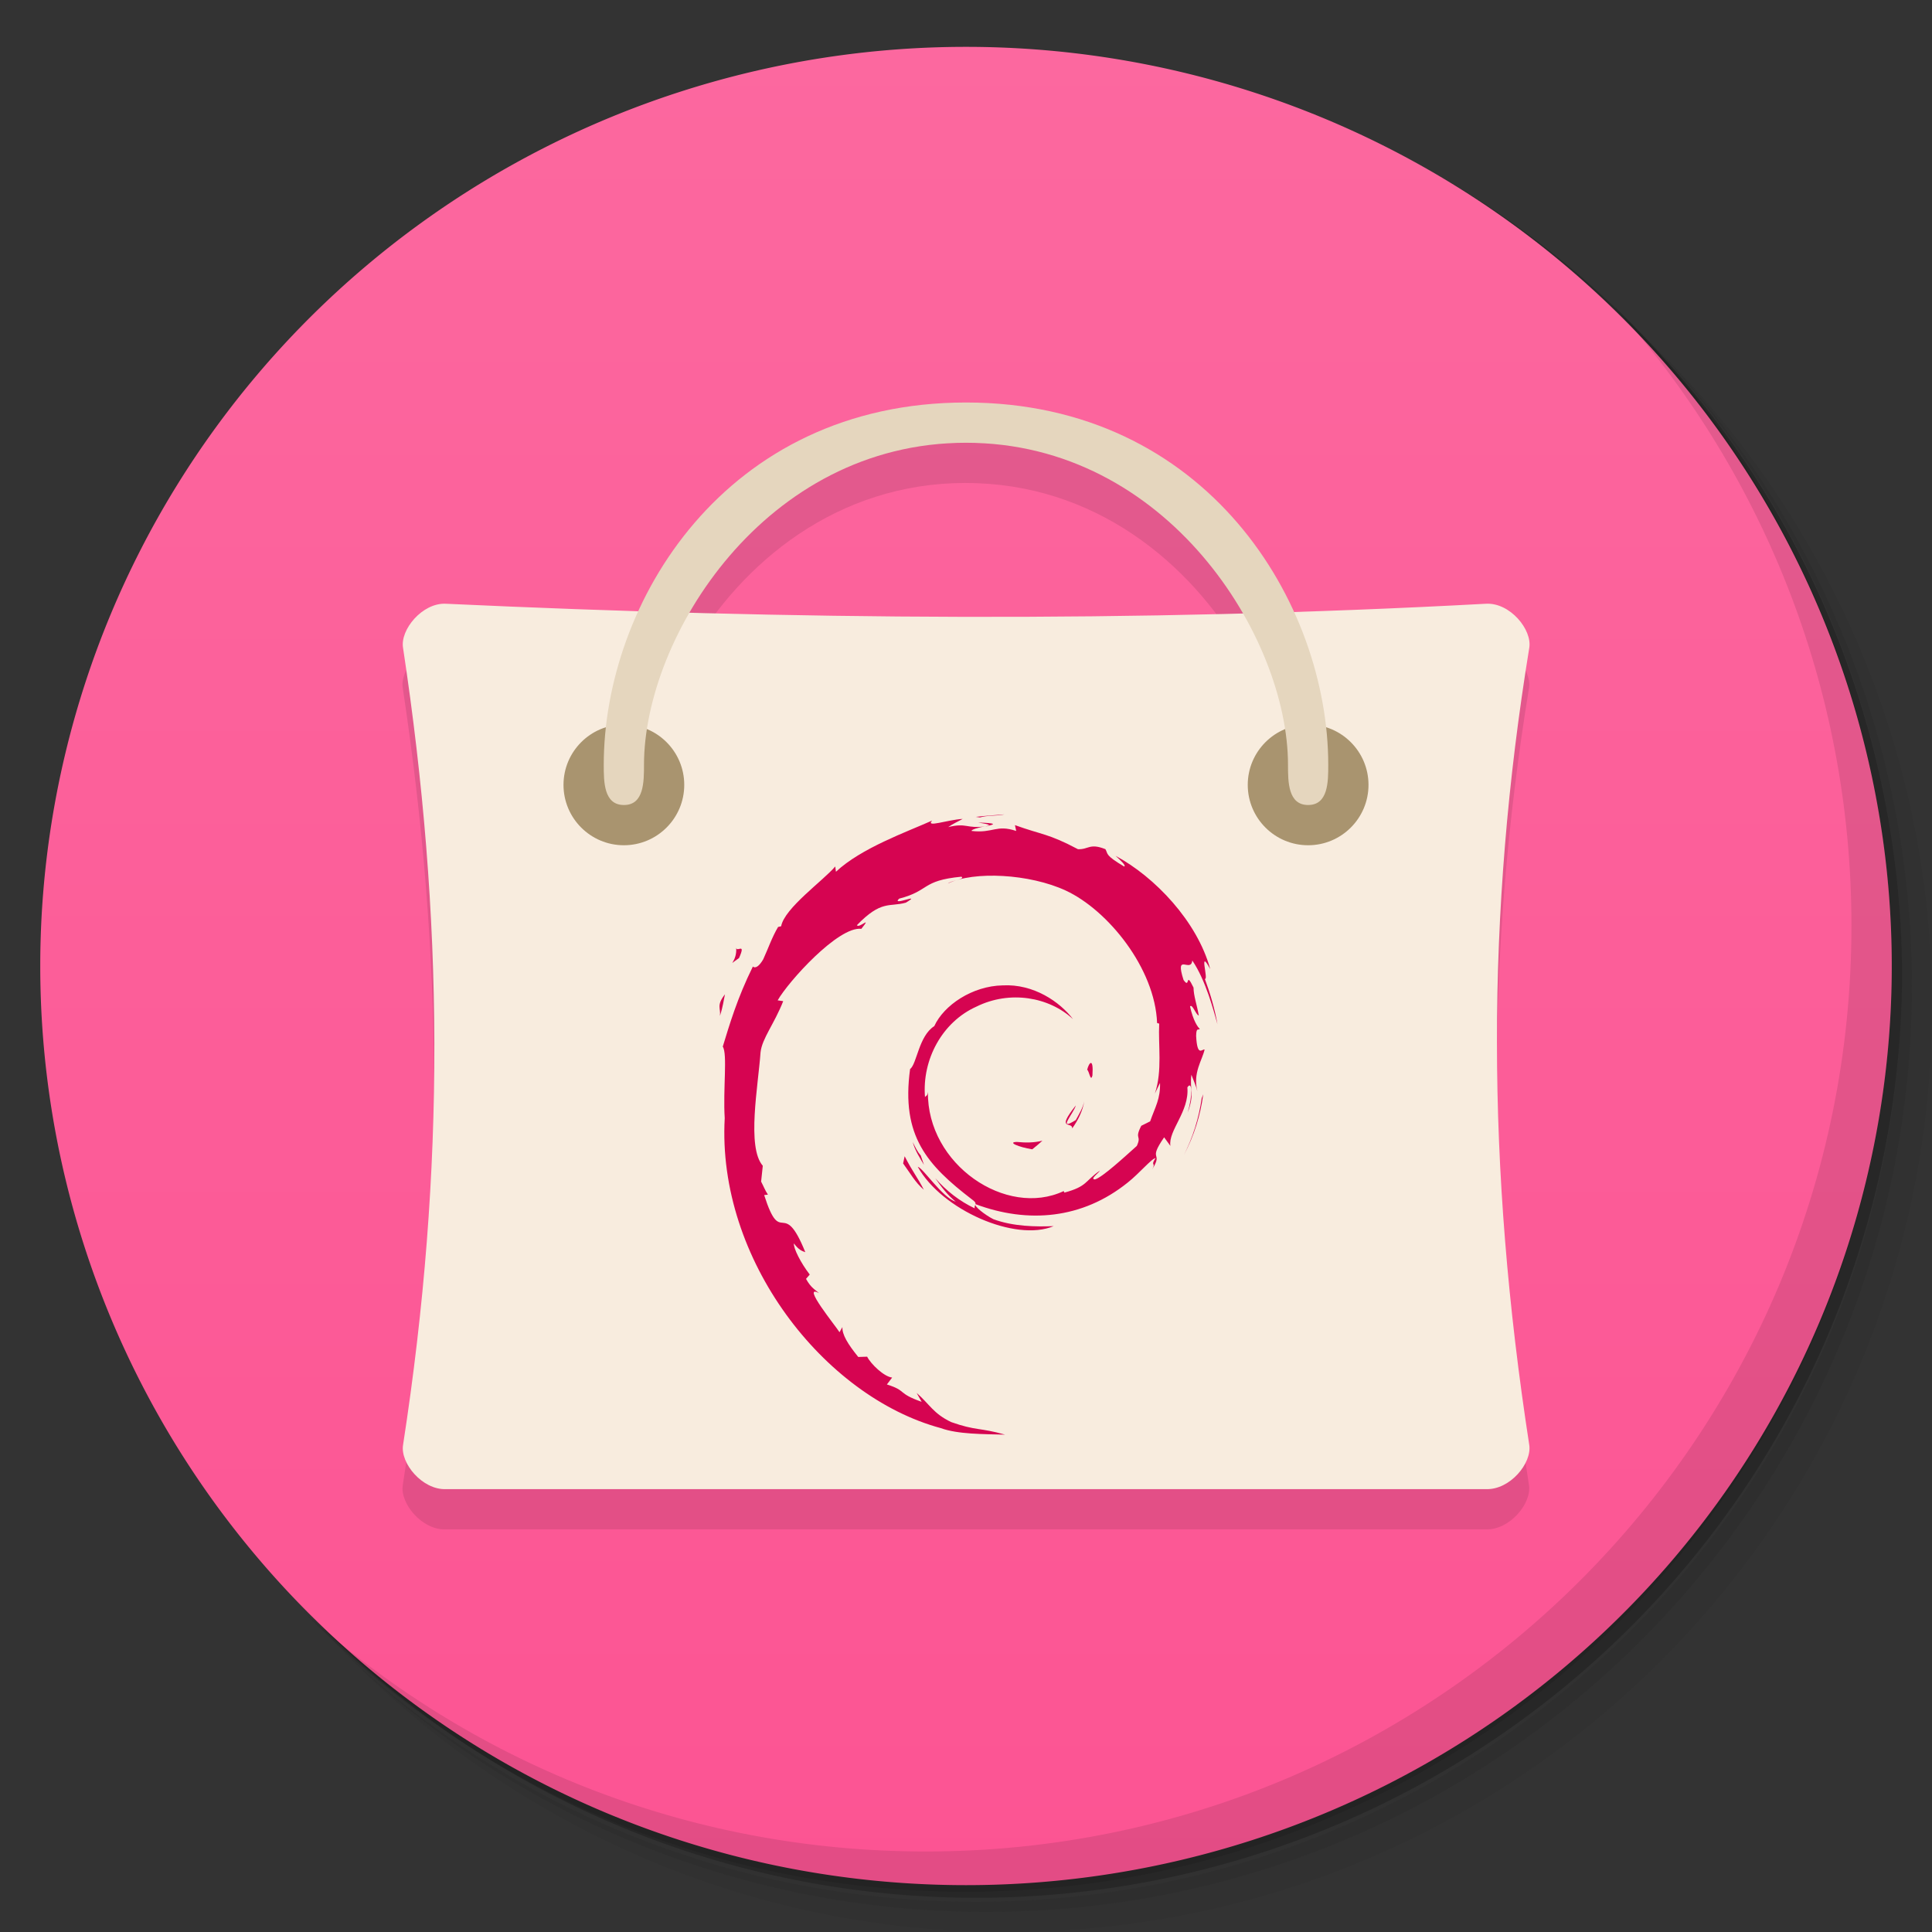 <svg version="1.1" viewBox="0 0 48 48" xmlns="http://www.w3.org/2000/svg" xmlns:xlink="http://www.w3.org/1999/xlink">
 <rect x="0" y="0" width="48" height="48" fill="#333333" stroke="none"/>
 <defs>
  <linearGradient id="linearGradient915" x1="-20.685" x2="-20.685" y1="52.746" y2="20.412" gradientTransform="matrix(1.194 0 0 1.417 24.687 -27.933)" gradientUnits="userSpaceOnUse">
   <stop style="stop-color:#fc5493" offset="0"/>
   <stop style="stop-color:#fc689f" offset="1"/>
  </linearGradient>
 </defs>
 <path d="m36.31 5c5.859 4.062 9.688 10.831 9.688 18.5 0 12.426-10.07 22.5-22.5 22.5-7.669 0-14.438-3.828-18.5-9.688 1.037 1.822 2.306 3.499 3.781 4.969 4.085 3.712 9.514 5.969 15.469 5.969 12.703 0 23-10.298 23-23 0-5.954-2.256-11.384-5.969-15.469-1.469-1.475-3.147-2.744-4.969-3.781zm4.969 3.781c3.854 4.113 6.219 9.637 6.219 15.719 0 12.703-10.297 23-23 23-6.081 0-11.606-2.364-15.719-6.219 4.16 4.144 9.883 6.719 16.219 6.719 12.703 0 23-10.298 23-23 0-6.335-2.575-12.06-6.719-16.219z" style="opacity:.05"/>
 <path d="m41.28 8.781c3.712 4.085 5.969 9.514 5.969 15.469 0 12.703-10.297 23-23 23-5.954 0-11.384-2.256-15.469-5.969 4.113 3.854 9.637 6.219 15.719 6.219 12.703 0 23-10.298 23-23 0-6.081-2.364-11.606-6.219-15.719z" style="opacity:.1"/>
 <path d="m31.25 2.375c8.615 3.154 14.75 11.417 14.75 21.13 0 12.426-10.07 22.5-22.5 22.5-9.708 0-17.971-6.135-21.12-14.75a23 23 0 0 0 44.875-7 23 23 0 0 0-16-21.875z" style="opacity:.2"/>
 <path d="m47 24a23 22.836 0 1 1-46 0 23 22.836 0 1 1 46 0z" style="fill:url(#linearGradient915)"/>
 <g transform="translate(1,1)">
  <g style="opacity:.1">
   <path d="m22.993 10c-4.144 0-6.855 2.38-8.137 5.174-1.596-0.05-3.192-0.1-4.783-0.174-0.586-0.031-1.145 0.648-1.066 1.098 1.01 6.68 1.063 12.918 0 19.801-0.074 0.453 0.48 1.121 1.066 1.098h25.836c0.598 0.023 1.148-0.645 1.078-1.098-1.063-6.879-1.078-13.199 0-19.801 0.078-0.453-0.48-1.133-1.078-1.098-1.598 0.087-3.185 0.136-4.773 0.188-1.28-2.8-3.995-5.188-8.143-5.188zm0 1c3.2 0 5.576 1.981 6.875 4.236-4.613 0.123-9.19 0.108-13.74-0.016 1.301-2.249 3.672-4.221 6.865-4.221z"/>
  </g>
 </g>
 <path d="m40.03 7.531c3.712 4.084 5.969 9.514 5.969 15.469 0 12.703-10.297 23-23 23-5.954 0-11.384-2.256-15.469-5.969 4.178 4.291 10.01 6.969 16.469 6.969 12.703 0 23-10.298 23-23 0-6.462-2.677-12.291-6.969-16.469z" style="opacity:.1"/>
 <g transform="translate(0)">
  <path d="m11.08 15c-0.586-0.031-1.145 0.648-1.066 1.098 1.01 6.68 1.063 12.918 0 19.801-0.074 0.453 0.48 1.121 1.066 1.098h25.836c0.598 0.023 1.148-0.645 1.078-1.098-1.063-6.879-1.078-13.199 0-19.801 0.078-0.453-0.48-1.133-1.078-1.098-8.738 0.473-17.32 0.395-25.836 0" style="fill:#f8ecde"/>
  <path d="m17 19.5c0 0.828-0.672 1.5-1.5 1.5s-1.5-0.672-1.5-1.5 0.672-1.5 1.5-1.5 1.5 0.672 1.5 1.5" style="fill:#a9946f"/>
  <path d="m34 19.5c0 0.828-0.672 1.5-1.5 1.5s-1.5-0.672-1.5-1.5 0.672-1.5 1.5-1.5 1.5 0.672 1.5 1.5" style="fill:#a9946f"/>
  <path d="m15.5 20c-0.5 0-0.5-0.578-0.5-1 0-4.01 3-9 9-9 5.996 0 9 4.988 9 9 0 0.422 0 1-0.5 1s-0.5-0.578-0.5-1c0-3.168-3-8-8-8s-8 4.832-8 8c0 0.422 0 1-0.496 1" style="fill:#e5d6be"/>
  <g transform="matrix(.884 0 0 .884 2.797 2.364)" style="fill:#d60451">
   <path d="m25.418 29.42c-0.289 4e-3 0.055 0.148 0.43 0.207 0.105-0.082 0.199-0.164 0.285-0.242-0.234 0.059-0.473 0.059-0.715 0.035"/>
   <path d="m26.969 29.04c0.172-0.238 0.297-0.5 0.34-0.766-0.039 0.191-0.141 0.355-0.238 0.531-0.543 0.34-0.051-0.203 0-0.41-0.582 0.73-0.082 0.438-0.102 0.645"/>
   <path d="m27.539 27.548c0.035-0.52-0.102-0.355-0.148-0.156 0.055 0.027 0.098 0.367 0.148 0.156"/>
   <path d="m24.324 20.443c0.152 0.027 0.332 0.047 0.305 0.086 0.172-0.039 0.207-0.07-0.305-0.086"/>
   <path d="m24.629 20.529-0.105 0.023 0.098-0.012 8e-3 -0.012"/>
   <path d="m29.438 27.747c0.016 0.465-0.137 0.691-0.277 1.094l-0.25 0.125c-0.203 0.398 0.02 0.25-0.125 0.566-0.32 0.285-0.969 0.887-1.176 0.941-0.152-4e-3 0.102-0.176 0.137-0.246-0.426 0.293-0.344 0.441-0.996 0.617l-0.02-0.043c-1.609 0.758-3.844-0.742-3.816-2.789-0.016 0.129-0.047 0.098-0.082 0.148-0.086-1.055 0.484-2.113 1.445-2.543 0.941-0.465 2.043-0.273 2.715 0.352-0.367-0.484-1.105-0.996-1.977-0.949-0.855 0.016-1.656 0.559-1.922 1.145-0.438 0.277-0.488 1.063-0.68 1.207-0.258 1.887 0.484 2.699 1.734 3.66 0.195 0.133 0.055 0.152 0.082 0.254-0.414-0.195-0.797-0.488-1.109-0.848 0.168 0.242 0.344 0.477 0.578 0.664-0.395-0.133-0.918-0.949-1.07-0.984 0.676 1.211 2.742 2.121 3.82 1.668-0.5 0.02-1.133 0.012-1.695-0.195-0.238-0.121-0.559-0.375-0.5-0.422 1.473 0.551 3 0.418 4.273-0.605 0.324-0.254 0.68-0.684 0.785-0.688-0.156 0.23 0.023 0.109-0.094 0.316 0.324-0.523-0.141-0.211 0.336-0.902l0.176 0.242c-0.066-0.434 0.535-0.961 0.477-1.645 0.137-0.211 0.152 0.227 8e-3 0.707 0.203-0.535 0.051-0.621 0.105-1.063 0.055 0.148 0.129 0.309 0.168 0.465-0.133-0.52 0.137-0.871 0.203-1.172-0.066-0.027-0.207 0.227-0.238-0.383 4e-3 -0.273 0.074-0.137 0.102-0.203-0.051-0.031-0.188-0.234-0.273-0.625 0.063-0.09 0.164 0.238 0.246 0.254-0.055-0.313-0.145-0.547-0.148-0.785-0.242-0.5-0.086 0.066-0.281-0.215-0.254-0.793 0.211-0.184 0.246-0.547 0.383 0.563 0.605 1.43 0.707 1.789-0.078-0.441-0.203-0.863-0.355-1.273 0.117 0.047-0.188-0.902 0.152-0.273-0.363-1.34-1.559-2.594-2.66-3.184 0.133 0.121 0.305 0.277 0.242 0.301-0.547-0.324-0.449-0.352-0.527-0.488-0.449-0.18-0.477 0.016-0.773 0-0.84-0.445-1-0.398-1.77-0.676l0.035 0.164c-0.563-0.188-0.648 0.07-1.25 0-0.039-0.027 0.188-0.102 0.379-0.129-0.535 0.07-0.512-0.109-1.039 0.02 0.129-0.094 0.27-0.152 0.406-0.23-0.441 0.027-1.051 0.254-0.859 0.047-0.715 0.32-1.988 0.77-2.703 1.438l-0.02-0.148c-0.328 0.391-1.43 1.172-1.52 1.68l-0.086 0.02c-0.172 0.289-0.281 0.613-0.418 0.91-0.223 0.379-0.324 0.148-0.293 0.207-0.438 0.887-0.656 1.633-0.844 2.246 0.137 0.199 4e-3 1.203 0.055 2.01-0.219 3.969 2.785 7.824 6.07 8.711 0.484 0.176 1.199 0.168 1.809 0.184-0.719-0.203-0.813-0.105-1.512-0.352-0.504-0.238-0.613-0.508-0.973-0.82l0.141 0.25c-0.699-0.246-0.406-0.309-0.977-0.488l0.148-0.195c-0.227-0.02-0.602-0.383-0.703-0.586l-0.25 8e-3c-0.297-0.367-0.457-0.633-0.445-0.84l-0.082 0.145c-0.09-0.156-1.098-1.383-0.574-1.098-0.098-0.09-0.227-0.145-0.367-0.402l0.105-0.121c-0.25-0.324-0.461-0.738-0.445-0.875 0.133 0.18 0.227 0.215 0.32 0.246-0.637-1.578-0.672-0.09-1.156-1.605l0.105-0.012c-0.078-0.117-0.125-0.242-0.191-0.367l0.047-0.445c-0.457-0.52-0.129-2.25-0.063-3.188 0.043-0.391 0.383-0.793 0.637-1.438l-0.156-0.023c0.297-0.523 1.703-2.086 2.352-2.01 0.316-0.395-0.063 0-0.125-0.102 0.691-0.715 0.91-0.504 1.375-0.633 0.504-0.301-0.43 0.117-0.188-0.113 0.867-0.223 0.617-0.508 1.75-0.617 0.121 0.066-0.277 0.105-0.379 0.191 0.727-0.355 2.297-0.273 3.313 0.199 1.184 0.551 2.508 2.184 2.566 3.723l0.059 0.016c-0.031 0.609 0.094 1.316-0.121 1.965l0.148-0.305"/>
   <path d="m22.261 29.822-0.043 0.203c0.191 0.258 0.34 0.535 0.582 0.738-0.172-0.34-0.301-0.48-0.539-0.941"/>
   <path d="m22.715 29.802c-0.102-0.113-0.16-0.246-0.227-0.379 0.063 0.234 0.195 0.438 0.316 0.641l-0.09-0.262"/>
   <path d="m30.653 28.08-0.043 0.109c-0.078 0.551-0.246 1.098-0.504 1.605 0.285-0.535 0.469-1.121 0.547-1.715"/>
   <path d="m24.379 20.3c0.195-0.063 0.48-0.039 0.688-0.086-0.27 0.023-0.539 0.039-0.805 0.07l0.117 0.016"/>
   <path d="m17.524 23.947c0.047 0.418-0.313 0.578 0.082 0.305 0.211-0.473-0.082-0.129-0.082-0.305"/>
   <path d="m17.07 25.876c0.09-0.277 0.105-0.445 0.141-0.605-0.25 0.32-0.113 0.387-0.141 0.605"/>
  </g>
 </g>
</svg>

